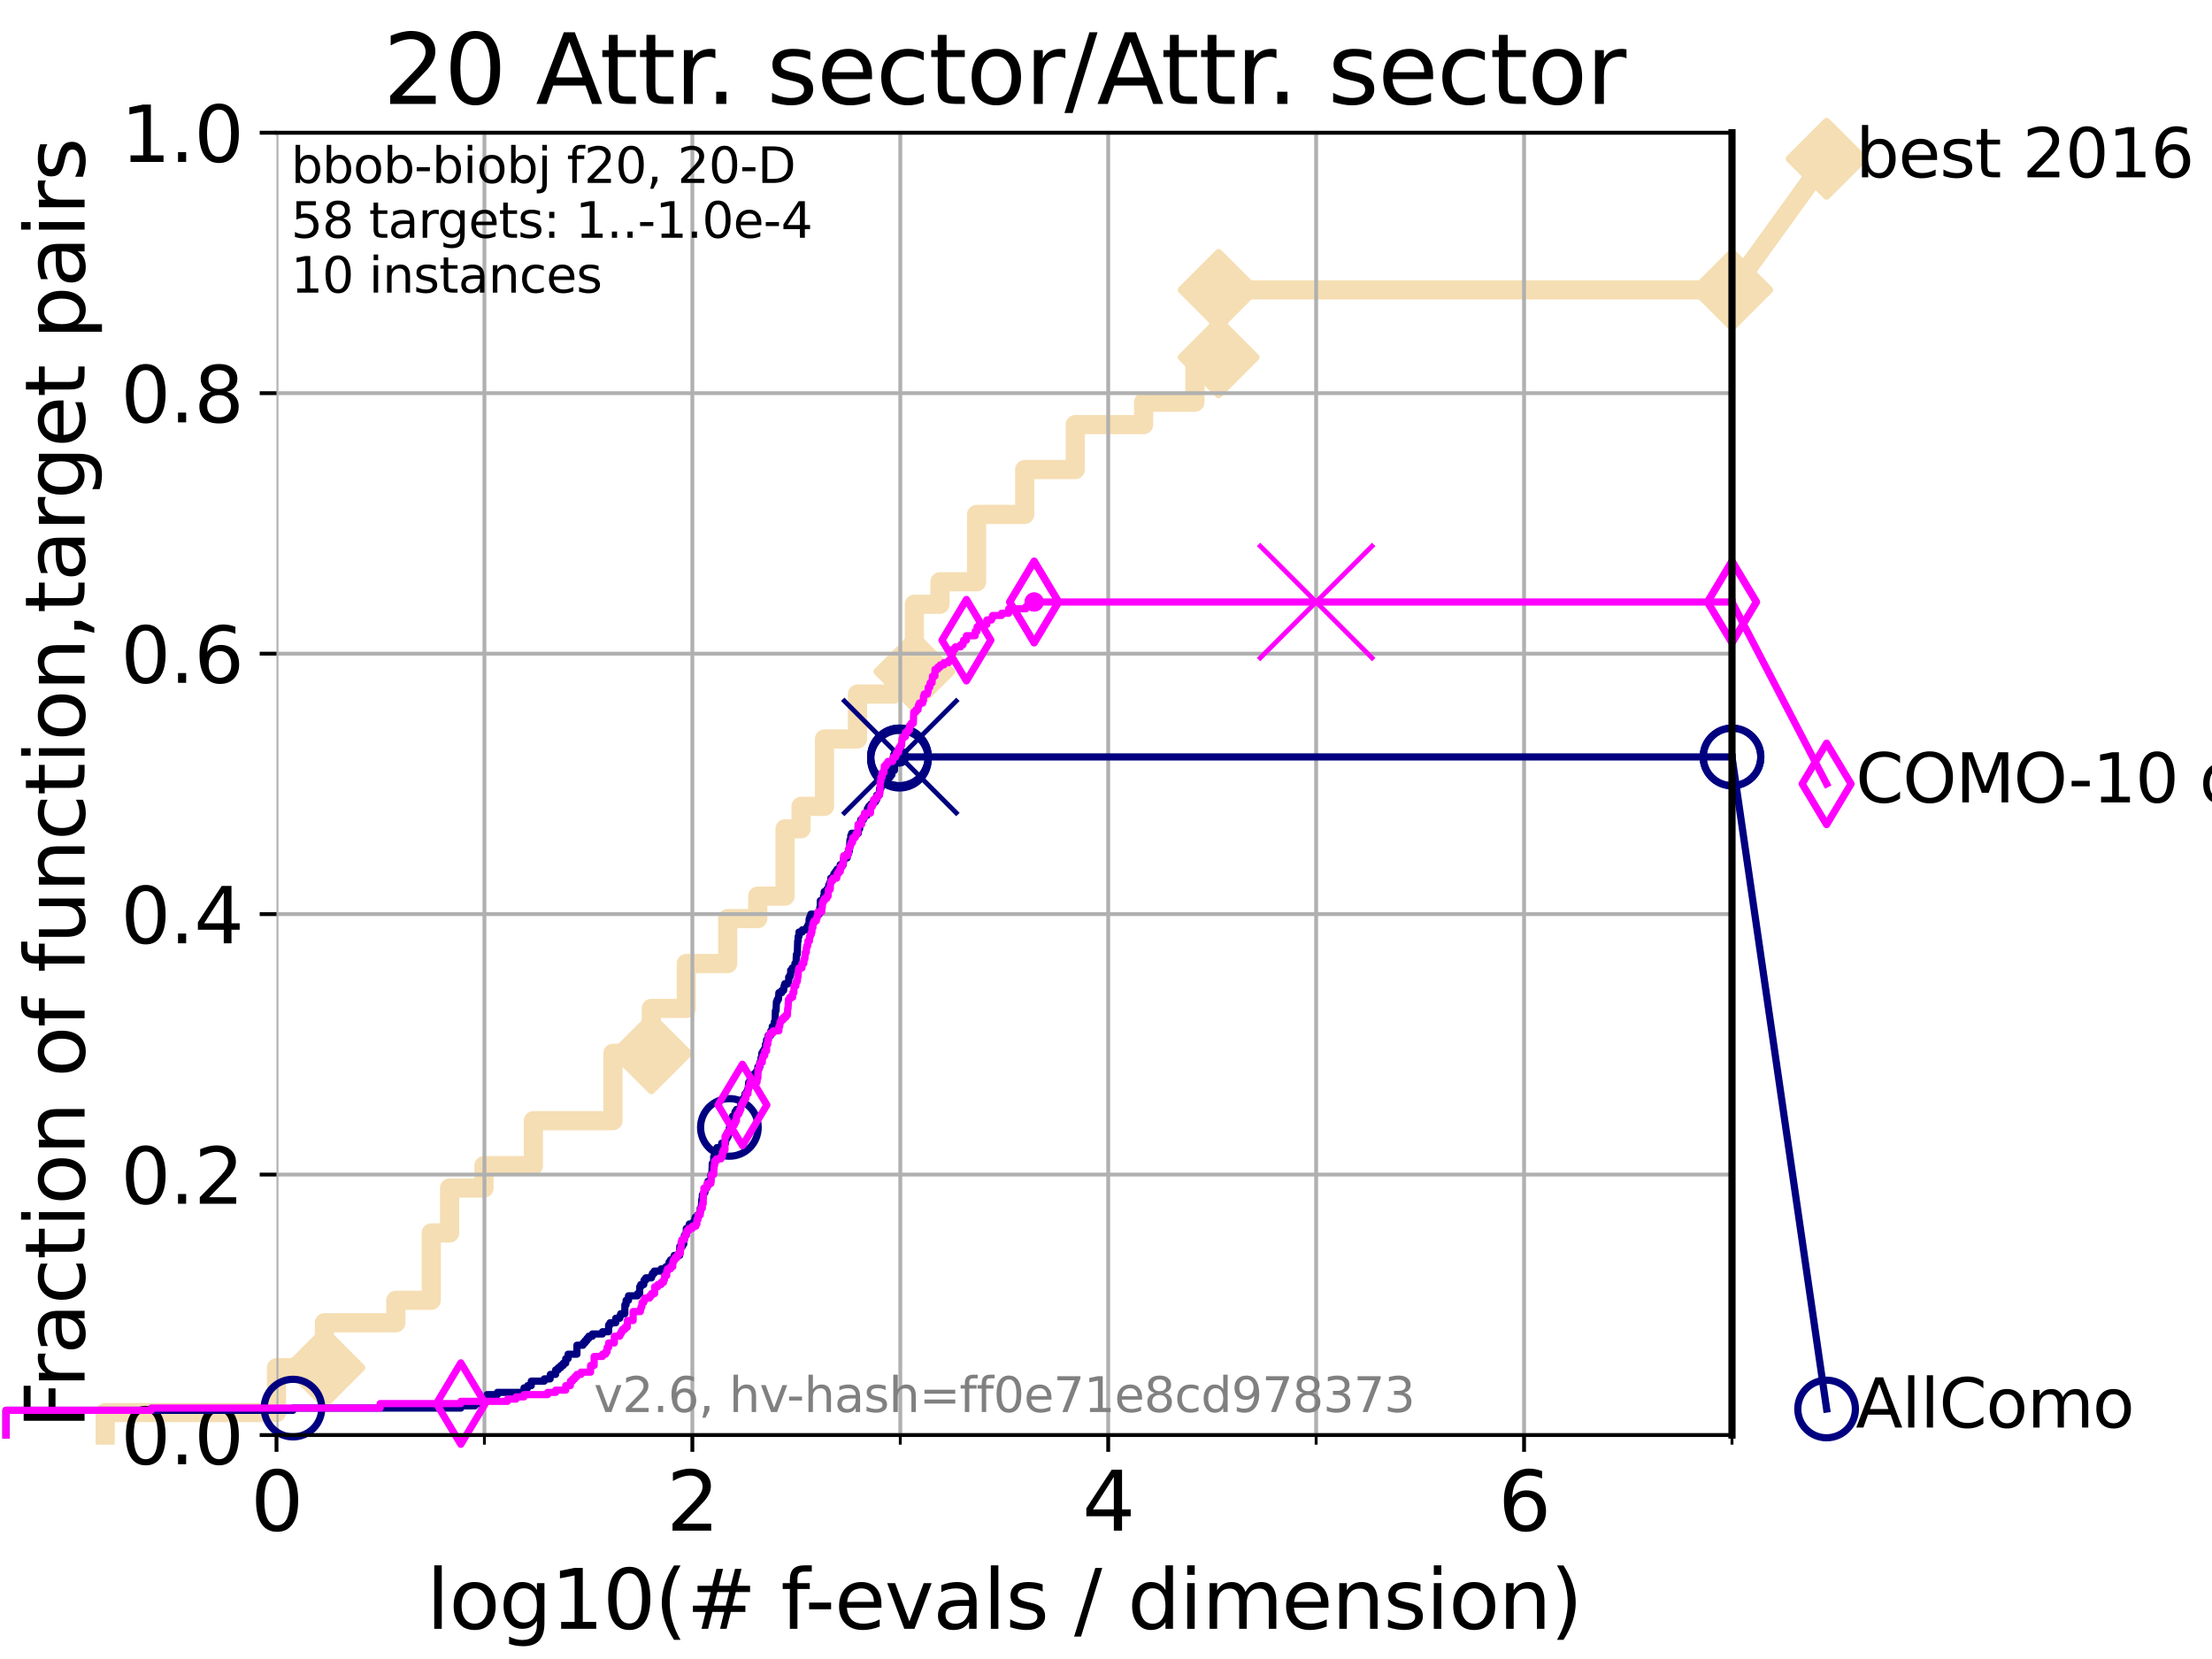 <?xml version="1.0" encoding="utf-8" standalone="no"?>
<!DOCTYPE svg PUBLIC "-//W3C//DTD SVG 1.1//EN"
  "http://www.w3.org/Graphics/SVG/1.1/DTD/svg11.dtd">
<svg xmlns:xlink="http://www.w3.org/1999/xlink" width="460.8pt" height="345.6pt" viewBox="0 0 460.8 345.6" xmlns="http://www.w3.org/2000/svg" version="1.1">
 <defs>
  <style type="text/css">*{stroke-linejoin: round; stroke-linecap: butt}</style>
 </defs>
 <g id="figure_1">
  <g id="patch_1">
   <path d="M 0 345.6 
L 460.8 345.6 
L 460.8 0 
L 0 0 
z
" style="fill: #ffffff"/>
  </g>
  <g id="axes_1">
   <g id="patch_2">
    <path d="M 57.6 298.944 
L 360.806 298.944 
L 360.806 27.648 
L 57.6 27.648 
z
" style="fill: #ffffff"/>
   </g>
   <g id="line2d_1">
    <path d="M 21.912 298.944 
L 21.912 294.266 
L 57.6 294.266 
L 57.6 284.911 
L 67.582 284.911 
L 67.582 275.556 
L 82.464 275.556 
L 82.464 270.879 
L 89.839 270.879 
L 89.839 256.846 
L 93.66 256.846 
L 93.66 247.491 
L 100.821 247.491 
L 100.821 242.814 
L 111.117 242.814 
L 111.117 233.459 
L 127.686 233.459 
L 127.686 219.426 
L 135.688 219.426 
L 135.688 210.071 
L 142.966 210.071 
L 142.966 200.716 
L 151.599 200.716 
L 151.599 191.361 
L 157.858 191.361 
L 157.858 186.684 
L 163.542 186.684 
L 163.542 172.651 
L 166.877 172.651 
L 166.877 167.974 
L 171.759 167.974 
L 171.759 153.941 
L 178.623 153.941 
L 178.623 144.586 
L 186.198 144.586 
L 186.198 139.908 
L 190.48 139.908 
L 190.48 125.876 
L 195.813 125.876 
L 195.813 121.198 
L 203.445 121.198 
L 203.445 107.166 
L 213.469 107.166 
L 213.469 97.811 
L 224.006 97.811 
L 224.006 88.456 
L 238.241 88.456 
L 238.241 83.778 
L 248.929 83.778 
L 248.929 74.423 
L 253.861 74.423 
L 253.861 60.391 
L 360.806 60.391 
" style="fill: none; stroke: #f5deb3; stroke-width: 4; stroke-linecap: square"/>
   </g>
   <g id="line2d_2">
    <defs>
     <path id="m948f5a27bf" d="M -0 7.778 
L 7.778 0 
L 0 -7.778 
L -7.778 -0 
z
" style="stroke: #f5deb3; stroke-width: 1.5; stroke-linejoin: miter"/>
    </defs>
    <g>
     <use xlink:href="#m948f5a27bf" x="67.582" y="284.911" style="fill: #f5deb3; stroke: #f5deb3; stroke-width: 1.5; stroke-linejoin: miter"/>
     <use xlink:href="#m948f5a27bf" x="135.688" y="219.426" style="fill: #f5deb3; stroke: #f5deb3; stroke-width: 1.5; stroke-linejoin: miter"/>
     <use xlink:href="#m948f5a27bf" x="190.48" y="139.908" style="fill: #f5deb3; stroke: #f5deb3; stroke-width: 1.5; stroke-linejoin: miter"/>
     <use xlink:href="#m948f5a27bf" x="253.861" y="74.423" style="fill: #f5deb3; stroke: #f5deb3; stroke-width: 1.5; stroke-linejoin: miter"/>
     <use xlink:href="#m948f5a27bf" x="253.861" y="60.391" style="fill: #f5deb3; stroke: #f5deb3; stroke-width: 1.5; stroke-linejoin: miter"/>
     <use xlink:href="#m948f5a27bf" x="360.806" y="60.391" style="fill: #f5deb3; stroke: #f5deb3; stroke-width: 1.5; stroke-linejoin: miter"/>
    </g>
   </g>
   <g id="line2d_3">
    <path style="fill: none; stroke: #f5deb3; stroke-width: 4; stroke-linecap: square"/>
    <g/>
   </g>
   <g id="line2d_4">
    <path d="M 360.806 60.391 
L 380.515 33.074 
" style="fill: none; stroke: #f5deb3; stroke-width: 4; stroke-linecap: square"/>
    <g>
     <use xlink:href="#m948f5a27bf" x="360.806" y="60.391" style="fill: #f5deb3; stroke: #f5deb3; stroke-width: 1.5; stroke-linejoin: miter"/>
     <use xlink:href="#m948f5a27bf" x="380.515" y="33.074" style="fill: #f5deb3; stroke: #f5deb3; stroke-width: 1.5; stroke-linejoin: miter"/>
    </g>
   </g>
   <g id="matplotlib.axis_1">
    <g id="xtick_1">
     <g id="line2d_5">
      <path d="M 57.6 298.944 
L 57.6 27.648 
" clip-path="url(#pf1f32c7a15)" style="fill: none; stroke: #b0b0b0; stroke-width: 0.8; stroke-linecap: square"/>
     </g>
     <g id="line2d_6">
      <defs>
       <path id="m2a254e9042" d="M 0 0 
L 0 3.5 
" style="stroke: #000000; stroke-width: 0.8"/>
      </defs>
      <g>
       <use xlink:href="#m2a254e9042" x="57.6" y="298.944" style="stroke: #000000; stroke-width: 0.8"/>
      </g>
     </g>
     <g id="text_1">
      <!-- 0 -->
      <g transform="translate(52.192 318.861) scale(0.17 -0.17)">
       <defs>
        <path id="DejaVuSans-30" d="M 2034 4250 
Q 1547 4250 1301 3770 
Q 1056 3291 1056 2328 
Q 1056 1369 1301 889 
Q 1547 409 2034 409 
Q 2525 409 2770 889 
Q 3016 1369 3016 2328 
Q 3016 3291 2770 3770 
Q 2525 4250 2034 4250 
z
M 2034 4750 
Q 2819 4750 3233 4129 
Q 3647 3509 3647 2328 
Q 3647 1150 3233 529 
Q 2819 -91 2034 -91 
Q 1250 -91 836 529 
Q 422 1150 422 2328 
Q 422 3509 836 4129 
Q 1250 4750 2034 4750 
z
" transform="scale(0.016)"/>
       </defs>
       <use xlink:href="#DejaVuSans-30"/>
      </g>
     </g>
    </g>
    <g id="xtick_2">
     <g id="line2d_7">
      <path d="M 144.23 298.944 
L 144.23 27.648 
" clip-path="url(#pf1f32c7a15)" style="fill: none; stroke: #b0b0b0; stroke-width: 0.8; stroke-linecap: square"/>
     </g>
     <g id="line2d_8">
      <g>
       <use xlink:href="#m2a254e9042" x="144.23" y="298.944" style="stroke: #000000; stroke-width: 0.8"/>
      </g>
     </g>
     <g id="text_2">
      <!-- 2 -->
      <g transform="translate(138.822 318.861) scale(0.17 -0.17)">
       <defs>
        <path id="DejaVuSans-32" d="M 1228 531 
L 3431 531 
L 3431 0 
L 469 0 
L 469 531 
Q 828 903 1448 1529 
Q 2069 2156 2228 2338 
Q 2531 2678 2651 2914 
Q 2772 3150 2772 3378 
Q 2772 3750 2511 3984 
Q 2250 4219 1831 4219 
Q 1534 4219 1204 4116 
Q 875 4013 500 3803 
L 500 4441 
Q 881 4594 1212 4672 
Q 1544 4750 1819 4750 
Q 2544 4750 2975 4387 
Q 3406 4025 3406 3419 
Q 3406 3131 3298 2873 
Q 3191 2616 2906 2266 
Q 2828 2175 2409 1742 
Q 1991 1309 1228 531 
z
" transform="scale(0.016)"/>
       </defs>
       <use xlink:href="#DejaVuSans-32"/>
      </g>
     </g>
    </g>
    <g id="xtick_3">
     <g id="line2d_9">
      <path d="M 230.861 298.944 
L 230.861 27.648 
" clip-path="url(#pf1f32c7a15)" style="fill: none; stroke: #b0b0b0; stroke-width: 0.8; stroke-linecap: square"/>
     </g>
     <g id="line2d_10">
      <g>
       <use xlink:href="#m2a254e9042" x="230.861" y="298.944" style="stroke: #000000; stroke-width: 0.8"/>
      </g>
     </g>
     <g id="text_3">
      <!-- 4 -->
      <g transform="translate(225.453 318.861) scale(0.17 -0.17)">
       <defs>
        <path id="DejaVuSans-34" d="M 2419 4116 
L 825 1625 
L 2419 1625 
L 2419 4116 
z
M 2253 4666 
L 3047 4666 
L 3047 1625 
L 3713 1625 
L 3713 1100 
L 3047 1100 
L 3047 0 
L 2419 0 
L 2419 1100 
L 313 1100 
L 313 1709 
L 2253 4666 
z
" transform="scale(0.016)"/>
       </defs>
       <use xlink:href="#DejaVuSans-34"/>
      </g>
     </g>
    </g>
    <g id="xtick_4">
     <g id="line2d_11">
      <path d="M 317.491 298.944 
L 317.491 27.648 
" clip-path="url(#pf1f32c7a15)" style="fill: none; stroke: #b0b0b0; stroke-width: 0.8; stroke-linecap: square"/>
     </g>
     <g id="line2d_12">
      <g>
       <use xlink:href="#m2a254e9042" x="317.491" y="298.944" style="stroke: #000000; stroke-width: 0.8"/>
      </g>
     </g>
     <g id="text_4">
      <!-- 6 -->
      <g transform="translate(312.083 318.861) scale(0.17 -0.17)">
       <defs>
        <path id="DejaVuSans-36" d="M 2113 2584 
Q 1688 2584 1439 2293 
Q 1191 2003 1191 1497 
Q 1191 994 1439 701 
Q 1688 409 2113 409 
Q 2538 409 2786 701 
Q 3034 994 3034 1497 
Q 3034 2003 2786 2293 
Q 2538 2584 2113 2584 
z
M 3366 4563 
L 3366 3988 
Q 3128 4100 2886 4159 
Q 2644 4219 2406 4219 
Q 1781 4219 1451 3797 
Q 1122 3375 1075 2522 
Q 1259 2794 1537 2939 
Q 1816 3084 2150 3084 
Q 2853 3084 3261 2657 
Q 3669 2231 3669 1497 
Q 3669 778 3244 343 
Q 2819 -91 2113 -91 
Q 1303 -91 875 529 
Q 447 1150 447 2328 
Q 447 3434 972 4092 
Q 1497 4750 2381 4750 
Q 2619 4750 2861 4703 
Q 3103 4656 3366 4563 
z
" transform="scale(0.016)"/>
       </defs>
       <use xlink:href="#DejaVuSans-36"/>
      </g>
     </g>
    </g>
    <g id="xtick_5">
     <g id="line2d_13">
      <path d="M 100.915 298.944 
L 100.915 27.648 
" clip-path="url(#pf1f32c7a15)" style="fill: none; stroke: #b0b0b0; stroke-width: 0.8; stroke-linecap: square"/>
     </g>
     <g id="line2d_14">
      <defs>
       <path id="me32412d8d8" d="M 0 0 
L 0 2 
" style="stroke: #000000; stroke-width: 0.6"/>
      </defs>
      <g>
       <use xlink:href="#me32412d8d8" x="100.915" y="298.944" style="stroke: #000000; stroke-width: 0.6"/>
      </g>
     </g>
    </g>
    <g id="xtick_6">
     <g id="line2d_15">
      <path d="M 187.546 298.944 
L 187.546 27.648 
" clip-path="url(#pf1f32c7a15)" style="fill: none; stroke: #b0b0b0; stroke-width: 0.8; stroke-linecap: square"/>
     </g>
     <g id="line2d_16">
      <g>
       <use xlink:href="#me32412d8d8" x="187.546" y="298.944" style="stroke: #000000; stroke-width: 0.6"/>
      </g>
     </g>
    </g>
    <g id="xtick_7">
     <g id="line2d_17">
      <path d="M 274.176 298.944 
L 274.176 27.648 
" clip-path="url(#pf1f32c7a15)" style="fill: none; stroke: #b0b0b0; stroke-width: 0.8; stroke-linecap: square"/>
     </g>
     <g id="line2d_18">
      <g>
       <use xlink:href="#me32412d8d8" x="274.176" y="298.944" style="stroke: #000000; stroke-width: 0.6"/>
      </g>
     </g>
    </g>
    <g id="xtick_8">
     <g id="line2d_19">
      <path d="M 360.806 298.944 
L 360.806 27.648 
" clip-path="url(#pf1f32c7a15)" style="fill: none; stroke: #b0b0b0; stroke-width: 0.8; stroke-linecap: square"/>
     </g>
     <g id="line2d_20">
      <g>
       <use xlink:href="#me32412d8d8" x="360.806" y="298.944" style="stroke: #000000; stroke-width: 0.6"/>
      </g>
     </g>
    </g>
    <g id="text_5">
     <!-- log10(# f-evals / dimension) -->
     <g transform="translate(88.823 339.314) scale(0.17 -0.17)">
      <defs>
       <path id="DejaVuSans-6c" d="M 603 4863 
L 1178 4863 
L 1178 0 
L 603 0 
L 603 4863 
z
" transform="scale(0.016)"/>
       <path id="DejaVuSans-6f" d="M 1959 3097 
Q 1497 3097 1228 2736 
Q 959 2375 959 1747 
Q 959 1119 1226 758 
Q 1494 397 1959 397 
Q 2419 397 2687 759 
Q 2956 1122 2956 1747 
Q 2956 2369 2687 2733 
Q 2419 3097 1959 3097 
z
M 1959 3584 
Q 2709 3584 3137 3096 
Q 3566 2609 3566 1747 
Q 3566 888 3137 398 
Q 2709 -91 1959 -91 
Q 1206 -91 779 398 
Q 353 888 353 1747 
Q 353 2609 779 3096 
Q 1206 3584 1959 3584 
z
" transform="scale(0.016)"/>
       <path id="DejaVuSans-67" d="M 2906 1791 
Q 2906 2416 2648 2759 
Q 2391 3103 1925 3103 
Q 1463 3103 1205 2759 
Q 947 2416 947 1791 
Q 947 1169 1205 825 
Q 1463 481 1925 481 
Q 2391 481 2648 825 
Q 2906 1169 2906 1791 
z
M 3481 434 
Q 3481 -459 3084 -895 
Q 2688 -1331 1869 -1331 
Q 1566 -1331 1297 -1286 
Q 1028 -1241 775 -1147 
L 775 -588 
Q 1028 -725 1275 -790 
Q 1522 -856 1778 -856 
Q 2344 -856 2625 -561 
Q 2906 -266 2906 331 
L 2906 616 
Q 2728 306 2450 153 
Q 2172 0 1784 0 
Q 1141 0 747 490 
Q 353 981 353 1791 
Q 353 2603 747 3093 
Q 1141 3584 1784 3584 
Q 2172 3584 2450 3431 
Q 2728 3278 2906 2969 
L 2906 3500 
L 3481 3500 
L 3481 434 
z
" transform="scale(0.016)"/>
       <path id="DejaVuSans-31" d="M 794 531 
L 1825 531 
L 1825 4091 
L 703 3866 
L 703 4441 
L 1819 4666 
L 2450 4666 
L 2450 531 
L 3481 531 
L 3481 0 
L 794 0 
L 794 531 
z
" transform="scale(0.016)"/>
       <path id="DejaVuSans-28" d="M 1984 4856 
Q 1566 4138 1362 3434 
Q 1159 2731 1159 2009 
Q 1159 1288 1364 580 
Q 1569 -128 1984 -844 
L 1484 -844 
Q 1016 -109 783 600 
Q 550 1309 550 2009 
Q 550 2706 781 3412 
Q 1013 4119 1484 4856 
L 1984 4856 
z
" transform="scale(0.016)"/>
       <path id="DejaVuSans-23" d="M 3272 2816 
L 2363 2816 
L 2100 1772 
L 3016 1772 
L 3272 2816 
z
M 2803 4594 
L 2478 3297 
L 3391 3297 
L 3719 4594 
L 4219 4594 
L 3897 3297 
L 4872 3297 
L 4872 2816 
L 3775 2816 
L 3519 1772 
L 4513 1772 
L 4513 1294 
L 3397 1294 
L 3072 0 
L 2572 0 
L 2894 1294 
L 1978 1294 
L 1656 0 
L 1153 0 
L 1478 1294 
L 494 1294 
L 494 1772 
L 1594 1772 
L 1856 2816 
L 850 2816 
L 850 3297 
L 1978 3297 
L 2297 4594 
L 2803 4594 
z
" transform="scale(0.016)"/>
       <path id="DejaVuSans-20" transform="scale(0.016)"/>
       <path id="DejaVuSans-66" d="M 2375 4863 
L 2375 4384 
L 1825 4384 
Q 1516 4384 1395 4259 
Q 1275 4134 1275 3809 
L 1275 3500 
L 2222 3500 
L 2222 3053 
L 1275 3053 
L 1275 0 
L 697 0 
L 697 3053 
L 147 3053 
L 147 3500 
L 697 3500 
L 697 3744 
Q 697 4328 969 4595 
Q 1241 4863 1831 4863 
L 2375 4863 
z
" transform="scale(0.016)"/>
       <path id="DejaVuSans-2d" d="M 313 2009 
L 1997 2009 
L 1997 1497 
L 313 1497 
L 313 2009 
z
" transform="scale(0.016)"/>
       <path id="DejaVuSans-65" d="M 3597 1894 
L 3597 1613 
L 953 1613 
Q 991 1019 1311 708 
Q 1631 397 2203 397 
Q 2534 397 2845 478 
Q 3156 559 3463 722 
L 3463 178 
Q 3153 47 2828 -22 
Q 2503 -91 2169 -91 
Q 1331 -91 842 396 
Q 353 884 353 1716 
Q 353 2575 817 3079 
Q 1281 3584 2069 3584 
Q 2775 3584 3186 3129 
Q 3597 2675 3597 1894 
z
M 3022 2063 
Q 3016 2534 2758 2815 
Q 2500 3097 2075 3097 
Q 1594 3097 1305 2825 
Q 1016 2553 972 2059 
L 3022 2063 
z
" transform="scale(0.016)"/>
       <path id="DejaVuSans-76" d="M 191 3500 
L 800 3500 
L 1894 563 
L 2988 3500 
L 3597 3500 
L 2284 0 
L 1503 0 
L 191 3500 
z
" transform="scale(0.016)"/>
       <path id="DejaVuSans-61" d="M 2194 1759 
Q 1497 1759 1228 1600 
Q 959 1441 959 1056 
Q 959 750 1161 570 
Q 1363 391 1709 391 
Q 2188 391 2477 730 
Q 2766 1069 2766 1631 
L 2766 1759 
L 2194 1759 
z
M 3341 1997 
L 3341 0 
L 2766 0 
L 2766 531 
Q 2569 213 2275 61 
Q 1981 -91 1556 -91 
Q 1019 -91 701 211 
Q 384 513 384 1019 
Q 384 1609 779 1909 
Q 1175 2209 1959 2209 
L 2766 2209 
L 2766 2266 
Q 2766 2663 2505 2880 
Q 2244 3097 1772 3097 
Q 1472 3097 1187 3025 
Q 903 2953 641 2809 
L 641 3341 
Q 956 3463 1253 3523 
Q 1550 3584 1831 3584 
Q 2591 3584 2966 3190 
Q 3341 2797 3341 1997 
z
" transform="scale(0.016)"/>
       <path id="DejaVuSans-73" d="M 2834 3397 
L 2834 2853 
Q 2591 2978 2328 3040 
Q 2066 3103 1784 3103 
Q 1356 3103 1142 2972 
Q 928 2841 928 2578 
Q 928 2378 1081 2264 
Q 1234 2150 1697 2047 
L 1894 2003 
Q 2506 1872 2764 1633 
Q 3022 1394 3022 966 
Q 3022 478 2636 193 
Q 2250 -91 1575 -91 
Q 1294 -91 989 -36 
Q 684 19 347 128 
L 347 722 
Q 666 556 975 473 
Q 1284 391 1588 391 
Q 1994 391 2212 530 
Q 2431 669 2431 922 
Q 2431 1156 2273 1281 
Q 2116 1406 1581 1522 
L 1381 1569 
Q 847 1681 609 1914 
Q 372 2147 372 2553 
Q 372 3047 722 3315 
Q 1072 3584 1716 3584 
Q 2034 3584 2315 3537 
Q 2597 3491 2834 3397 
z
" transform="scale(0.016)"/>
       <path id="DejaVuSans-2f" d="M 1625 4666 
L 2156 4666 
L 531 -594 
L 0 -594 
L 1625 4666 
z
" transform="scale(0.016)"/>
       <path id="DejaVuSans-64" d="M 2906 2969 
L 2906 4863 
L 3481 4863 
L 3481 0 
L 2906 0 
L 2906 525 
Q 2725 213 2448 61 
Q 2172 -91 1784 -91 
Q 1150 -91 751 415 
Q 353 922 353 1747 
Q 353 2572 751 3078 
Q 1150 3584 1784 3584 
Q 2172 3584 2448 3432 
Q 2725 3281 2906 2969 
z
M 947 1747 
Q 947 1113 1208 752 
Q 1469 391 1925 391 
Q 2381 391 2643 752 
Q 2906 1113 2906 1747 
Q 2906 2381 2643 2742 
Q 2381 3103 1925 3103 
Q 1469 3103 1208 2742 
Q 947 2381 947 1747 
z
" transform="scale(0.016)"/>
       <path id="DejaVuSans-69" d="M 603 3500 
L 1178 3500 
L 1178 0 
L 603 0 
L 603 3500 
z
M 603 4863 
L 1178 4863 
L 1178 4134 
L 603 4134 
L 603 4863 
z
" transform="scale(0.016)"/>
       <path id="DejaVuSans-6d" d="M 3328 2828 
Q 3544 3216 3844 3400 
Q 4144 3584 4550 3584 
Q 5097 3584 5394 3201 
Q 5691 2819 5691 2113 
L 5691 0 
L 5113 0 
L 5113 2094 
Q 5113 2597 4934 2840 
Q 4756 3084 4391 3084 
Q 3944 3084 3684 2787 
Q 3425 2491 3425 1978 
L 3425 0 
L 2847 0 
L 2847 2094 
Q 2847 2600 2669 2842 
Q 2491 3084 2119 3084 
Q 1678 3084 1418 2786 
Q 1159 2488 1159 1978 
L 1159 0 
L 581 0 
L 581 3500 
L 1159 3500 
L 1159 2956 
Q 1356 3278 1631 3431 
Q 1906 3584 2284 3584 
Q 2666 3584 2933 3390 
Q 3200 3197 3328 2828 
z
" transform="scale(0.016)"/>
       <path id="DejaVuSans-6e" d="M 3513 2113 
L 3513 0 
L 2938 0 
L 2938 2094 
Q 2938 2591 2744 2837 
Q 2550 3084 2163 3084 
Q 1697 3084 1428 2787 
Q 1159 2491 1159 1978 
L 1159 0 
L 581 0 
L 581 3500 
L 1159 3500 
L 1159 2956 
Q 1366 3272 1645 3428 
Q 1925 3584 2291 3584 
Q 2894 3584 3203 3211 
Q 3513 2838 3513 2113 
z
" transform="scale(0.016)"/>
       <path id="DejaVuSans-29" d="M 513 4856 
L 1013 4856 
Q 1481 4119 1714 3412 
Q 1947 2706 1947 2009 
Q 1947 1309 1714 600 
Q 1481 -109 1013 -844 
L 513 -844 
Q 928 -128 1133 580 
Q 1338 1288 1338 2009 
Q 1338 2731 1133 3434 
Q 928 4138 513 4856 
z
" transform="scale(0.016)"/>
      </defs>
      <use xlink:href="#DejaVuSans-6c"/>
      <use xlink:href="#DejaVuSans-6f" x="27.783"/>
      <use xlink:href="#DejaVuSans-67" x="88.965"/>
      <use xlink:href="#DejaVuSans-31" x="152.441"/>
      <use xlink:href="#DejaVuSans-30" x="216.064"/>
      <use xlink:href="#DejaVuSans-28" x="279.688"/>
      <use xlink:href="#DejaVuSans-23" x="318.701"/>
      <use xlink:href="#DejaVuSans-20" x="402.49"/>
      <use xlink:href="#DejaVuSans-66" x="434.277"/>
      <use xlink:href="#DejaVuSans-2d" x="463.982"/>
      <use xlink:href="#DejaVuSans-65" x="500.066"/>
      <use xlink:href="#DejaVuSans-76" x="561.59"/>
      <use xlink:href="#DejaVuSans-61" x="620.77"/>
      <use xlink:href="#DejaVuSans-6c" x="682.049"/>
      <use xlink:href="#DejaVuSans-73" x="709.832"/>
      <use xlink:href="#DejaVuSans-20" x="761.932"/>
      <use xlink:href="#DejaVuSans-2f" x="793.719"/>
      <use xlink:href="#DejaVuSans-20" x="827.41"/>
      <use xlink:href="#DejaVuSans-64" x="859.197"/>
      <use xlink:href="#DejaVuSans-69" x="922.674"/>
      <use xlink:href="#DejaVuSans-6d" x="950.457"/>
      <use xlink:href="#DejaVuSans-65" x="1047.869"/>
      <use xlink:href="#DejaVuSans-6e" x="1109.393"/>
      <use xlink:href="#DejaVuSans-73" x="1172.771"/>
      <use xlink:href="#DejaVuSans-69" x="1224.871"/>
      <use xlink:href="#DejaVuSans-6f" x="1252.654"/>
      <use xlink:href="#DejaVuSans-6e" x="1313.836"/>
      <use xlink:href="#DejaVuSans-29" x="1377.215"/>
     </g>
    </g>
   </g>
   <g id="matplotlib.axis_2">
    <g id="ytick_1">
     <g id="line2d_21">
      <path d="M 57.6 298.944 
L 360.806 298.944 
" clip-path="url(#pf1f32c7a15)" style="fill: none; stroke: #b0b0b0; stroke-width: 0.8; stroke-linecap: square"/>
     </g>
     <g id="line2d_22">
      <defs>
       <path id="m58386b4818" d="M 0 0 
L -3.5 0 
" style="stroke: #000000; stroke-width: 0.8"/>
      </defs>
      <g>
       <use xlink:href="#m58386b4818" x="57.6" y="298.944" style="stroke: #000000; stroke-width: 0.8"/>
      </g>
     </g>
     <g id="text_6">
      <!-- 0.0 -->
      <g transform="translate(25.155 305.023) scale(0.16 -0.16)">
       <defs>
        <path id="DejaVuSans-2e" d="M 684 794 
L 1344 794 
L 1344 0 
L 684 0 
L 684 794 
z
" transform="scale(0.016)"/>
       </defs>
       <use xlink:href="#DejaVuSans-30"/>
       <use xlink:href="#DejaVuSans-2e" x="63.623"/>
       <use xlink:href="#DejaVuSans-30" x="95.41"/>
      </g>
     </g>
    </g>
    <g id="ytick_2">
     <g id="line2d_23">
      <path d="M 57.6 244.685 
L 360.806 244.685 
" clip-path="url(#pf1f32c7a15)" style="fill: none; stroke: #b0b0b0; stroke-width: 0.8; stroke-linecap: square"/>
     </g>
     <g id="line2d_24">
      <g>
       <use xlink:href="#m58386b4818" x="57.6" y="244.685" style="stroke: #000000; stroke-width: 0.8"/>
      </g>
     </g>
     <g id="text_7">
      <!-- 0.2 -->
      <g transform="translate(25.155 250.764) scale(0.16 -0.16)">
       <use xlink:href="#DejaVuSans-30"/>
       <use xlink:href="#DejaVuSans-2e" x="63.623"/>
       <use xlink:href="#DejaVuSans-32" x="95.41"/>
      </g>
     </g>
    </g>
    <g id="ytick_3">
     <g id="line2d_25">
      <path d="M 57.6 190.426 
L 360.806 190.426 
" clip-path="url(#pf1f32c7a15)" style="fill: none; stroke: #b0b0b0; stroke-width: 0.8; stroke-linecap: square"/>
     </g>
     <g id="line2d_26">
      <g>
       <use xlink:href="#m58386b4818" x="57.6" y="190.426" style="stroke: #000000; stroke-width: 0.8"/>
      </g>
     </g>
     <g id="text_8">
      <!-- 0.4 -->
      <g transform="translate(25.155 196.504) scale(0.16 -0.16)">
       <use xlink:href="#DejaVuSans-30"/>
       <use xlink:href="#DejaVuSans-2e" x="63.623"/>
       <use xlink:href="#DejaVuSans-34" x="95.41"/>
      </g>
     </g>
    </g>
    <g id="ytick_4">
     <g id="line2d_27">
      <path d="M 57.6 136.166 
L 360.806 136.166 
" clip-path="url(#pf1f32c7a15)" style="fill: none; stroke: #b0b0b0; stroke-width: 0.8; stroke-linecap: square"/>
     </g>
     <g id="line2d_28">
      <g>
       <use xlink:href="#m58386b4818" x="57.6" y="136.166" style="stroke: #000000; stroke-width: 0.8"/>
      </g>
     </g>
     <g id="text_9">
      <!-- 0.6 -->
      <g transform="translate(25.155 142.245) scale(0.16 -0.16)">
       <use xlink:href="#DejaVuSans-30"/>
       <use xlink:href="#DejaVuSans-2e" x="63.623"/>
       <use xlink:href="#DejaVuSans-36" x="95.41"/>
      </g>
     </g>
    </g>
    <g id="ytick_5">
     <g id="line2d_29">
      <path d="M 57.6 81.907 
L 360.806 81.907 
" clip-path="url(#pf1f32c7a15)" style="fill: none; stroke: #b0b0b0; stroke-width: 0.8; stroke-linecap: square"/>
     </g>
     <g id="line2d_30">
      <g>
       <use xlink:href="#m58386b4818" x="57.6" y="81.907" style="stroke: #000000; stroke-width: 0.8"/>
      </g>
     </g>
     <g id="text_10">
      <!-- 0.8 -->
      <g transform="translate(25.155 87.986) scale(0.16 -0.16)">
       <defs>
        <path id="DejaVuSans-38" d="M 2034 2216 
Q 1584 2216 1326 1975 
Q 1069 1734 1069 1313 
Q 1069 891 1326 650 
Q 1584 409 2034 409 
Q 2484 409 2743 651 
Q 3003 894 3003 1313 
Q 3003 1734 2745 1975 
Q 2488 2216 2034 2216 
z
M 1403 2484 
Q 997 2584 770 2862 
Q 544 3141 544 3541 
Q 544 4100 942 4425 
Q 1341 4750 2034 4750 
Q 2731 4750 3128 4425 
Q 3525 4100 3525 3541 
Q 3525 3141 3298 2862 
Q 3072 2584 2669 2484 
Q 3125 2378 3379 2068 
Q 3634 1759 3634 1313 
Q 3634 634 3220 271 
Q 2806 -91 2034 -91 
Q 1263 -91 848 271 
Q 434 634 434 1313 
Q 434 1759 690 2068 
Q 947 2378 1403 2484 
z
M 1172 3481 
Q 1172 3119 1398 2916 
Q 1625 2713 2034 2713 
Q 2441 2713 2670 2916 
Q 2900 3119 2900 3481 
Q 2900 3844 2670 4047 
Q 2441 4250 2034 4250 
Q 1625 4250 1398 4047 
Q 1172 3844 1172 3481 
z
" transform="scale(0.016)"/>
       </defs>
       <use xlink:href="#DejaVuSans-30"/>
       <use xlink:href="#DejaVuSans-2e" x="63.623"/>
       <use xlink:href="#DejaVuSans-38" x="95.41"/>
      </g>
     </g>
    </g>
    <g id="ytick_6">
     <g id="line2d_31">
      <path d="M 57.6 27.648 
L 360.806 27.648 
" clip-path="url(#pf1f32c7a15)" style="fill: none; stroke: #b0b0b0; stroke-width: 0.8; stroke-linecap: square"/>
     </g>
     <g id="line2d_32">
      <g>
       <use xlink:href="#m58386b4818" x="57.6" y="27.648" style="stroke: #000000; stroke-width: 0.8"/>
      </g>
     </g>
     <g id="text_11">
      <!-- 1.0 -->
      <g transform="translate(25.155 33.727) scale(0.16 -0.16)">
       <use xlink:href="#DejaVuSans-31"/>
       <use xlink:href="#DejaVuSans-2e" x="63.623"/>
       <use xlink:href="#DejaVuSans-30" x="95.41"/>
      </g>
     </g>
    </g>
    <g id="text_12">
     <!-- Fraction of function,target pairs -->
     <g transform="translate(17.62 297.681) rotate(-90) scale(0.17 -0.17)">
      <defs>
       <path id="DejaVuSans-46" d="M 628 4666 
L 3309 4666 
L 3309 4134 
L 1259 4134 
L 1259 2759 
L 3109 2759 
L 3109 2228 
L 1259 2228 
L 1259 0 
L 628 0 
L 628 4666 
z
" transform="scale(0.016)"/>
       <path id="DejaVuSans-72" d="M 2631 2963 
Q 2534 3019 2420 3045 
Q 2306 3072 2169 3072 
Q 1681 3072 1420 2755 
Q 1159 2438 1159 1844 
L 1159 0 
L 581 0 
L 581 3500 
L 1159 3500 
L 1159 2956 
Q 1341 3275 1631 3429 
Q 1922 3584 2338 3584 
Q 2397 3584 2469 3576 
Q 2541 3569 2628 3553 
L 2631 2963 
z
" transform="scale(0.016)"/>
       <path id="DejaVuSans-63" d="M 3122 3366 
L 3122 2828 
Q 2878 2963 2633 3030 
Q 2388 3097 2138 3097 
Q 1578 3097 1268 2742 
Q 959 2388 959 1747 
Q 959 1106 1268 751 
Q 1578 397 2138 397 
Q 2388 397 2633 464 
Q 2878 531 3122 666 
L 3122 134 
Q 2881 22 2623 -34 
Q 2366 -91 2075 -91 
Q 1284 -91 818 406 
Q 353 903 353 1747 
Q 353 2603 823 3093 
Q 1294 3584 2113 3584 
Q 2378 3584 2631 3529 
Q 2884 3475 3122 3366 
z
" transform="scale(0.016)"/>
       <path id="DejaVuSans-74" d="M 1172 4494 
L 1172 3500 
L 2356 3500 
L 2356 3053 
L 1172 3053 
L 1172 1153 
Q 1172 725 1289 603 
Q 1406 481 1766 481 
L 2356 481 
L 2356 0 
L 1766 0 
Q 1100 0 847 248 
Q 594 497 594 1153 
L 594 3053 
L 172 3053 
L 172 3500 
L 594 3500 
L 594 4494 
L 1172 4494 
z
" transform="scale(0.016)"/>
       <path id="DejaVuSans-75" d="M 544 1381 
L 544 3500 
L 1119 3500 
L 1119 1403 
Q 1119 906 1312 657 
Q 1506 409 1894 409 
Q 2359 409 2629 706 
Q 2900 1003 2900 1516 
L 2900 3500 
L 3475 3500 
L 3475 0 
L 2900 0 
L 2900 538 
Q 2691 219 2414 64 
Q 2138 -91 1772 -91 
Q 1169 -91 856 284 
Q 544 659 544 1381 
z
M 1991 3584 
L 1991 3584 
z
" transform="scale(0.016)"/>
       <path id="DejaVuSans-2c" d="M 750 794 
L 1409 794 
L 1409 256 
L 897 -744 
L 494 -744 
L 750 256 
L 750 794 
z
" transform="scale(0.016)"/>
       <path id="DejaVuSans-70" d="M 1159 525 
L 1159 -1331 
L 581 -1331 
L 581 3500 
L 1159 3500 
L 1159 2969 
Q 1341 3281 1617 3432 
Q 1894 3584 2278 3584 
Q 2916 3584 3314 3078 
Q 3713 2572 3713 1747 
Q 3713 922 3314 415 
Q 2916 -91 2278 -91 
Q 1894 -91 1617 61 
Q 1341 213 1159 525 
z
M 3116 1747 
Q 3116 2381 2855 2742 
Q 2594 3103 2138 3103 
Q 1681 3103 1420 2742 
Q 1159 2381 1159 1747 
Q 1159 1113 1420 752 
Q 1681 391 2138 391 
Q 2594 391 2855 752 
Q 3116 1113 3116 1747 
z
" transform="scale(0.016)"/>
      </defs>
      <use xlink:href="#DejaVuSans-46"/>
      <use xlink:href="#DejaVuSans-72" x="50.27"/>
      <use xlink:href="#DejaVuSans-61" x="91.383"/>
      <use xlink:href="#DejaVuSans-63" x="152.662"/>
      <use xlink:href="#DejaVuSans-74" x="207.643"/>
      <use xlink:href="#DejaVuSans-69" x="246.852"/>
      <use xlink:href="#DejaVuSans-6f" x="274.635"/>
      <use xlink:href="#DejaVuSans-6e" x="335.816"/>
      <use xlink:href="#DejaVuSans-20" x="399.195"/>
      <use xlink:href="#DejaVuSans-6f" x="430.982"/>
      <use xlink:href="#DejaVuSans-66" x="492.164"/>
      <use xlink:href="#DejaVuSans-20" x="527.369"/>
      <use xlink:href="#DejaVuSans-66" x="559.156"/>
      <use xlink:href="#DejaVuSans-75" x="594.361"/>
      <use xlink:href="#DejaVuSans-6e" x="657.74"/>
      <use xlink:href="#DejaVuSans-63" x="721.119"/>
      <use xlink:href="#DejaVuSans-74" x="776.1"/>
      <use xlink:href="#DejaVuSans-69" x="815.309"/>
      <use xlink:href="#DejaVuSans-6f" x="843.092"/>
      <use xlink:href="#DejaVuSans-6e" x="904.273"/>
      <use xlink:href="#DejaVuSans-2c" x="967.652"/>
      <use xlink:href="#DejaVuSans-74" x="999.439"/>
      <use xlink:href="#DejaVuSans-61" x="1038.648"/>
      <use xlink:href="#DejaVuSans-72" x="1099.928"/>
      <use xlink:href="#DejaVuSans-67" x="1139.291"/>
      <use xlink:href="#DejaVuSans-65" x="1202.768"/>
      <use xlink:href="#DejaVuSans-74" x="1264.291"/>
      <use xlink:href="#DejaVuSans-20" x="1303.5"/>
      <use xlink:href="#DejaVuSans-70" x="1335.287"/>
      <use xlink:href="#DejaVuSans-61" x="1398.764"/>
      <use xlink:href="#DejaVuSans-69" x="1460.043"/>
      <use xlink:href="#DejaVuSans-72" x="1487.826"/>
      <use xlink:href="#DejaVuSans-73" x="1528.939"/>
     </g>
    </g>
   </g>
   <g id="line2d_33">
    <defs>
     <path id="md7e95aa10d" d="M 0 1.5 
C 0.398 1.5 0.779 1.342 1.061 1.061 
C 1.342 0.779 1.5 0.398 1.5 0 
C 1.5 -0.398 1.342 -0.779 1.061 -1.061 
C 0.779 -1.342 0.398 -1.5 0 -1.5 
C -0.398 -1.5 -0.779 -1.342 -1.061 -1.061 
C -1.342 -0.779 -1.5 -0.398 -1.5 0 
C -1.5 0.398 -1.342 0.779 -1.061 1.061 
C -0.779 1.342 -0.398 1.5 0 1.5 
z
" style="stroke: #f5deb3"/>
    </defs>
    <g>
     <use xlink:href="#md7e95aa10d" x="253.861" y="60.391" style="fill: #f5deb3; stroke: #f5deb3"/>
     <use xlink:href="#md7e95aa10d" x="253.861" y="60.391" style="fill: #f5deb3; stroke: #f5deb3"/>
    </g>
   </g>
   <g id="line2d_34">
    <defs>
     <path id="m6b6fbe7dd5" d="M 0 1.5 
C 0.398 1.5 0.779 1.342 1.061 1.061 
C 1.342 0.779 1.5 0.398 1.5 0 
C 1.5 -0.398 1.342 -0.779 1.061 -1.061 
C 0.779 -1.342 0.398 -1.5 0 -1.5 
C -0.398 -1.5 -0.779 -1.342 -1.061 -1.061 
C -1.342 -0.779 -1.5 -0.398 -1.5 0 
C -1.5 0.398 -1.342 0.779 -1.061 1.061 
C -0.779 1.342 -0.398 1.5 0 1.5 
z
" style="stroke: #000080"/>
    </defs>
    <g>
     <use xlink:href="#m6b6fbe7dd5" x="187.374" y="157.683" style="fill: #000080; stroke: #000080"/>
     <use xlink:href="#m6b6fbe7dd5" x="187.374" y="157.683" style="fill: #000080; stroke: #000080"/>
    </g>
   </g>
   <g id="line2d_35">
    <path d="M 1.246 298.944 
L 1.246 293.799 
L 61.03 293.799 
L 61.03 293.331 
L 95.999 293.331 
L 95.999 292.863 
L 98.933 292.863 
L 98.933 292.395 
L 100.245 292.395 
L 100.245 291.46 
L 101.471 291.46 
L 101.471 290.524 
L 103.626 290.524 
L 103.626 290.057 
L 109.159 290.057 
L 109.159 289.121 
L 109.932 289.121 
L 109.932 288.653 
L 110.675 288.653 
L 110.675 287.718 
L 113.381 287.718 
L 113.381 287.25 
L 114.602 287.25 
L 114.647 286.315 
L 115.747 286.315 
L 115.747 285.379 
L 116.295 285.379 
L 116.295 284.911 
L 116.827 284.911 
L 116.827 284.444 
L 117.345 284.444 
L 117.345 283.976 
L 117.849 283.976 
L 117.849 283.04 
L 118.339 283.04 
L 118.339 282.105 
L 120.183 282.105 
L 120.183 280.234 
L 121.456 280.234 
L 121.456 279.766 
L 121.862 279.766 
L 121.862 279.298 
L 122.259 279.298 
L 122.259 278.831 
L 122.648 278.831 
L 122.648 278.363 
L 123.403 278.363 
L 123.403 277.895 
L 125.502 277.895 
L 125.502 277.427 
L 126.781 277.427 
L 126.781 276.024 
L 127.087 276.024 
L 127.087 275.556 
L 128.266 275.556 
L 128.266 274.621 
L 129.104 274.621 
L 129.104 274.153 
L 129.293 274.153 
L 129.293 273.685 
L 130.167 273.685 
L 130.167 271.814 
L 130.423 271.814 
L 130.423 270.879 
L 130.926 270.879 
L 130.926 269.943 
L 132.812 269.943 
L 132.812 269.476 
L 133.256 269.476 
L 133.256 268.072 
L 133.474 268.072 
L 133.474 267.605 
L 134.113 267.605 
L 134.161 266.669 
L 134.527 266.669 
L 134.527 266.201 
L 135.717 266.201 
L 135.717 265.734 
L 135.908 265.734 
L 135.908 265.266 
L 136.285 265.266 
L 136.285 264.798 
L 137.721 264.798 
L 137.721 264.33 
L 138.731 264.33 
L 138.731 263.863 
L 139.375 263.863 
L 139.375 262.927 
L 139.689 262.927 
L 139.689 262.459 
L 140.301 262.459 
L 140.301 261.992 
L 140.451 261.992 
L 140.451 261.524 
L 141.589 261.524 
L 141.611 259.653 
L 142.165 259.653 
L 142.165 259.185 
L 142.436 259.185 
L 142.436 258.25 
L 142.57 258.25 
L 142.57 257.314 
L 142.966 257.314 
L 142.966 255.911 
L 143.482 255.911 
L 143.482 255.443 
L 143.609 255.443 
L 143.609 254.975 
L 144.473 254.975 
L 144.473 254.508 
L 144.713 254.508 
L 144.713 254.04 
L 144.832 254.04 
L 144.832 253.572 
L 145.3 253.572 
L 145.3 253.104 
L 145.756 253.104 
L 145.756 252.637 
L 145.869 252.637 
L 145.869 251.701 
L 146.092 251.701 
L 146.202 249.83 
L 146.312 249.83 
L 146.312 248.895 
L 146.596 248.895 
L 146.596 248.427 
L 146.851 248.427 
L 146.851 247.491 
L 147.272 247.491 
L 147.272 247.024 
L 147.479 247.024 
L 147.479 246.088 
L 148.086 246.088 
L 148.086 244.685 
L 148.285 244.685 
L 148.383 242.346 
L 148.675 242.346 
L 148.675 240.943 
L 148.867 240.943 
L 148.867 240.007 
L 149.339 240.007 
L 149.339 239.072 
L 150.337 239.072 
L 150.337 238.136 
L 151.149 238.136 
L 151.149 237.201 
L 151.452 237.201 
L 151.452 236.733 
L 151.7 236.733 
L 151.7 236.265 
L 151.864 236.265 
L 151.945 234.862 
L 152.107 234.862 
L 152.107 233.927 
L 152.347 233.927 
L 152.347 232.991 
L 152.584 232.991 
L 152.584 232.523 
L 153.037 232.523 
L 153.119 231.588 
L 153.421 231.588 
L 153.421 231.12 
L 154.234 231.12 
L 154.306 229.249 
L 154.838 229.249 
L 154.838 228.781 
L 155.204 228.781 
L 155.204 227.846 
L 155.552 227.846 
L 155.552 227.378 
L 155.752 227.378 
L 155.752 226.91 
L 155.884 226.91 
L 155.95 225.507 
L 156.275 225.507 
L 156.275 224.571 
L 157.156 224.571 
L 157.156 223.636 
L 157.582 223.636 
L 157.582 223.168 
L 157.88 223.168 
L 157.88 222.233 
L 158.29 222.233 
L 158.29 221.297 
L 158.525 221.297 
L 158.525 220.362 
L 158.691 220.362 
L 158.691 219.426 
L 158.942 219.426 
L 158.942 218.958 
L 159.25 218.958 
L 159.25 218.491 
L 159.456 218.491 
L 159.456 217.555 
L 159.685 217.555 
L 159.685 216.62 
L 160.021 216.62 
L 160.021 215.684 
L 160.577 215.684 
L 160.577 214.749 
L 160.832 214.749 
L 160.883 213.813 
L 161.24 213.813 
L 161.297 212.878 
L 161.46 212.878 
L 161.535 210.539 
L 161.673 210.539 
L 161.74 208.668 
L 161.921 208.668 
L 161.921 208.2 
L 162.162 208.2 
L 162.256 206.797 
L 162.845 206.797 
L 162.845 206.329 
L 163.25 206.329 
L 163.339 205.394 
L 163.488 205.394 
L 163.488 204.926 
L 164.188 204.926 
L 164.188 204.458 
L 164.301 204.458 
L 164.301 203.523 
L 164.574 203.523 
L 164.574 203.055 
L 164.708 203.055 
L 164.708 202.119 
L 165.031 202.119 
L 165.031 201.652 
L 165.59 201.652 
L 165.59 200.716 
L 165.824 200.716 
L 165.901 198.845 
L 166.093 198.845 
L 166.17 196.039 
L 166.263 196.039 
L 166.263 195.103 
L 166.44 195.103 
L 166.44 194.168 
L 167.135 194.168 
L 167.135 193.7 
L 168.011 193.7 
L 168.011 193.232 
L 168.272 193.232 
L 168.272 192.764 
L 168.488 192.764 
L 168.573 191.361 
L 168.735 191.361 
L 168.735 190.893 
L 168.928 190.893 
L 168.928 190.426 
L 170.697 190.426 
L 170.787 189.022 
L 170.869 189.022 
L 170.892 187.619 
L 171.549 187.619 
L 171.549 186.684 
L 171.698 186.684 
L 171.698 185.748 
L 172.213 185.748 
L 172.213 185.28 
L 172.612 185.28 
L 172.639 184.345 
L 172.844 184.345 
L 172.844 183.877 
L 173.058 183.877 
L 173.058 182.942 
L 173.543 182.942 
L 173.543 182.474 
L 173.723 182.474 
L 173.723 182.006 
L 174.057 182.006 
L 174.057 181.538 
L 174.38 181.538 
L 174.38 181.071 
L 175.024 181.071 
L 175.024 180.135 
L 175.67 180.135 
L 175.769 178.732 
L 176.473 178.732 
L 176.473 177.796 
L 176.799 177.796 
L 176.799 177.329 
L 176.935 177.329 
L 177.036 175.458 
L 177.055 175.458 
L 177.055 174.99 
L 177.235 174.99 
L 177.235 174.054 
L 177.42 174.054 
L 177.42 173.587 
L 178.806 173.587 
L 178.806 172.651 
L 179.085 172.651 
L 179.085 171.716 
L 179.221 171.716 
L 179.31 170.78 
L 179.868 170.78 
L 179.868 170.312 
L 180.097 170.312 
L 180.097 169.845 
L 180.627 169.845 
L 180.696 168.441 
L 180.969 168.441 
L 180.969 167.974 
L 181.387 167.974 
L 181.387 167.506 
L 181.899 167.506 
L 181.899 167.038 
L 182.385 167.038 
L 182.385 166.57 
L 182.644 166.57 
L 182.644 165.635 
L 183.181 165.635 
L 183.236 164.232 
L 183.525 164.232 
L 183.551 162.828 
L 184.445 162.828 
L 184.445 162.36 
L 184.571 162.36 
L 184.571 161.893 
L 185.448 161.893 
L 185.448 161.425 
L 185.798 161.425 
L 185.842 160.489 
L 186.321 160.489 
L 186.395 158.618 
L 187.229 158.618 
L 187.229 158.151 
L 187.374 158.151 
L 187.374 157.683 
L 360.806 157.683 
L 360.806 157.683 
" style="fill: none; stroke: #000080; stroke-width: 1.5; stroke-linecap: square"/>
   </g>
   <g id="line2d_36">
    <defs>
     <path id="m9d37793070" d="M 0 6 
C 1.591 6 3.117 5.368 4.243 4.243 
C 5.368 3.117 6 1.591 6 0 
C 6 -1.591 5.368 -3.117 4.243 -4.243 
C 3.117 -5.368 1.591 -6 0 -6 
C -1.591 -6 -3.117 -5.368 -4.243 -4.243 
C -5.368 -3.117 -6 -1.591 -6 0 
C -6 1.591 -5.368 3.117 -4.243 4.243 
C -3.117 5.368 -1.591 6 0 6 
z
" style="stroke: #000080; stroke-width: 1.5"/>
    </defs>
    <g>
     <use xlink:href="#m9d37793070" x="61.03" y="293.331" style="fill-opacity: 0; stroke: #000080; stroke-width: 1.5"/>
     <use xlink:href="#m9d37793070" x="151.945" y="234.862" style="fill-opacity: 0; stroke: #000080; stroke-width: 1.5"/>
     <use xlink:href="#m9d37793070" x="187.374" y="158.151" style="fill-opacity: 0; stroke: #000080; stroke-width: 1.5"/>
     <use xlink:href="#m9d37793070" x="187.374" y="157.683" style="fill-opacity: 0; stroke: #000080; stroke-width: 1.5"/>
     <use xlink:href="#m9d37793070" x="187.374" y="157.683" style="fill-opacity: 0; stroke: #000080; stroke-width: 1.5"/>
     <use xlink:href="#m9d37793070" x="360.806" y="157.683" style="fill-opacity: 0; stroke: #000080; stroke-width: 1.5"/>
    </g>
   </g>
   <g id="line2d_37">
    <path style="fill: none; stroke: #000080; stroke-width: 1.5; stroke-linecap: square"/>
    <g/>
   </g>
   <g id="line2d_38">
    <path d="M 187.549 157.683 
" clip-path="url(#pf1f32c7a15)" style="fill: none; stroke: #000080; stroke-width: 1.5; stroke-linecap: square"/>
    <defs>
     <path id="mc28e535342" d="M -12 12 
L 12 -12 
M -12 -12 
L 12 12 
" style="stroke: #000080"/>
    </defs>
    <g clip-path="url(#pf1f32c7a15)">
     <use xlink:href="#mc28e535342" x="187.549" y="157.683" style="fill: #000080; stroke: #000080"/>
    </g>
   </g>
   <g id="line2d_39">
    <defs>
     <path id="m82b553522f" d="M 0 1.5 
C 0.398 1.5 0.779 1.342 1.061 1.061 
C 1.342 0.779 1.5 0.398 1.5 0 
C 1.5 -0.398 1.342 -0.779 1.061 -1.061 
C 0.779 -1.342 0.398 -1.5 0 -1.5 
C -0.398 -1.5 -0.779 -1.342 -1.061 -1.061 
C -1.342 -0.779 -1.5 -0.398 -1.5 0 
C -1.5 0.398 -1.342 0.779 -1.061 1.061 
C -0.779 1.342 -0.398 1.5 0 1.5 
z
" style="stroke: #ff00ff"/>
    </defs>
    <g>
     <use xlink:href="#m82b553522f" x="215.434" y="125.408" style="fill: #ff00ff; stroke: #ff00ff"/>
     <use xlink:href="#m82b553522f" x="215.434" y="125.408" style="fill: #ff00ff; stroke: #ff00ff"/>
    </g>
   </g>
   <g id="line2d_40">
    <path d="M 1.246 298.944 
L 1.246 293.799 
L 31.522 293.799 
L 31.522 293.331 
L 79.184 293.331 
L 79.184 292.395 
L 95.999 292.395 
L 95.999 291.928 
L 105.705 291.928 
L 105.705 291.46 
L 107.512 291.46 
L 107.512 290.992 
L 109.159 290.992 
L 109.159 290.524 
L 114.095 290.524 
L 114.095 290.057 
L 115.747 290.057 
L 115.747 289.589 
L 117.849 289.589 
L 117.849 288.653 
L 118.817 288.653 
L 118.817 287.718 
L 119.284 287.718 
L 119.284 287.25 
L 119.739 287.25 
L 119.739 286.782 
L 120.183 286.782 
L 120.183 286.315 
L 121.041 286.315 
L 121.041 285.847 
L 123.03 285.847 
L 123.03 284.444 
L 123.77 284.444 
L 123.77 282.573 
L 125.502 282.573 
L 125.502 282.105 
L 126.152 282.105 
L 126.152 281.637 
L 126.469 281.637 
L 126.469 280.702 
L 126.781 280.702 
L 126.781 279.766 
L 127.978 279.766 
L 127.978 278.363 
L 129.104 278.363 
L 129.104 277.895 
L 129.376 277.895 
L 129.376 277.427 
L 129.643 277.427 
L 129.643 276.96 
L 130.167 276.96 
L 130.167 276.492 
L 130.676 276.492 
L 130.676 275.089 
L 131.893 275.089 
L 131.893 273.218 
L 133.407 273.218 
L 133.407 272.75 
L 133.524 272.75 
L 133.524 272.282 
L 133.689 272.282 
L 133.755 271.347 
L 134.113 271.347 
L 134.113 270.879 
L 134.321 270.879 
L 134.321 270.411 
L 135.329 270.411 
L 135.329 269.943 
L 135.717 269.943 
L 135.717 269.476 
L 136.371 269.476 
L 136.371 268.072 
L 137.017 268.072 
L 137.017 267.605 
L 137.721 267.605 
L 137.721 267.137 
L 138.233 267.137 
L 138.233 266.669 
L 138.4 266.669 
L 138.439 265.734 
L 138.894 265.734 
L 138.894 264.798 
L 139.055 264.798 
L 139.055 264.33 
L 139.689 264.33 
L 139.689 263.863 
L 140.15 263.863 
L 140.15 262.927 
L 140.301 262.927 
L 140.301 262.459 
L 140.6 262.459 
L 140.6 261.992 
L 141.04 261.992 
L 141.04 261.524 
L 141.327 261.524 
L 141.327 261.056 
L 141.751 261.056 
L 141.751 260.121 
L 141.89 260.121 
L 141.89 258.717 
L 142.028 258.717 
L 142.028 258.25 
L 142.57 258.25 
L 142.57 257.782 
L 142.703 257.782 
L 142.703 257.314 
L 142.966 257.314 
L 142.966 256.846 
L 143.096 256.846 
L 143.096 256.379 
L 143.482 256.379 
L 143.482 255.911 
L 144.23 255.911 
L 144.23 255.443 
L 144.968 255.443 
L 144.968 254.975 
L 145.184 254.975 
L 145.184 254.04 
L 145.415 254.04 
L 145.415 253.104 
L 145.869 253.104 
L 145.869 252.169 
L 145.981 252.169 
L 145.981 251.701 
L 146.312 251.701 
L 146.312 250.766 
L 146.496 250.766 
L 146.53 248.427 
L 146.637 248.427 
L 146.637 247.491 
L 147.272 247.491 
L 147.272 246.556 
L 148.086 246.556 
L 148.186 244.685 
L 148.675 244.685 
L 148.771 242.814 
L 148.867 242.814 
L 148.867 241.878 
L 149.245 241.878 
L 149.245 241.411 
L 150.194 241.411 
L 150.194 240.943 
L 150.499 240.943 
L 150.499 240.007 
L 150.687 240.007 
L 150.687 239.54 
L 151.031 239.54 
L 151.031 236.733 
L 151.285 236.733 
L 151.285 236.265 
L 151.535 236.265 
L 151.535 235.798 
L 152.187 235.798 
L 152.187 234.862 
L 152.505 234.862 
L 152.505 234.394 
L 152.972 234.394 
L 152.972 233.927 
L 153.201 233.927 
L 153.201 233.459 
L 153.427 233.459 
L 153.427 232.523 
L 153.577 232.523 
L 153.577 232.056 
L 153.945 232.056 
L 153.945 231.588 
L 154.118 231.588 
L 154.118 231.12 
L 154.339 231.12 
L 154.378 230.184 
L 154.661 230.184 
L 154.661 229.717 
L 154.87 229.717 
L 154.87 229.249 
L 155.146 229.249 
L 155.146 228.781 
L 155.392 228.781 
L 155.392 227.846 
L 155.818 227.846 
L 155.884 226.442 
L 156.146 226.442 
L 156.21 225.507 
L 157.684 225.507 
L 157.789 224.571 
L 157.88 224.571 
L 157.939 222.7 
L 158.169 222.7 
L 158.169 221.765 
L 158.406 221.765 
L 158.406 221.297 
L 158.804 221.297 
L 158.804 220.362 
L 158.973 220.362 
L 158.973 219.894 
L 159.305 219.894 
L 159.305 218.958 
L 159.689 218.958 
L 159.739 217.555 
L 159.952 217.555 
L 159.952 216.62 
L 160.102 216.62 
L 160.102 215.684 
L 160.427 215.684 
L 160.427 215.216 
L 161.033 215.216 
L 161.033 214.749 
L 162.252 214.749 
L 162.252 213.813 
L 162.432 213.813 
L 162.51 212.878 
L 162.708 212.878 
L 162.708 212.41 
L 163.188 212.41 
L 163.188 211.942 
L 163.686 211.942 
L 163.686 211.474 
L 164.037 211.474 
L 164.087 210.071 
L 164.165 210.071 
L 164.246 208.2 
L 164.533 208.2 
L 164.533 207.732 
L 165.137 207.732 
L 165.137 206.797 
L 165.383 206.797 
L 165.401 205.394 
L 165.785 205.394 
L 165.863 204.458 
L 166.096 204.458 
L 166.173 203.523 
L 166.24 203.523 
L 166.319 202.119 
L 166.409 202.119 
L 166.409 201.652 
L 167.062 201.652 
L 167.062 200.716 
L 167.458 200.716 
L 167.458 199.781 
L 167.67 199.781 
L 167.762 198.377 
L 167.984 198.377 
L 167.984 197.442 
L 168.098 197.442 
L 168.098 196.974 
L 168.285 196.974 
L 168.285 196.039 
L 168.625 196.039 
L 168.625 195.103 
L 168.804 195.103 
L 168.804 194.635 
L 169.012 194.635 
L 169.012 194.168 
L 169.147 194.168 
L 169.147 193.232 
L 169.351 193.232 
L 169.351 192.297 
L 169.587 192.297 
L 169.587 191.829 
L 170.067 191.829 
L 170.067 191.361 
L 170.188 191.361 
L 170.188 190.893 
L 170.363 190.893 
L 170.363 189.958 
L 171.182 189.958 
L 171.256 189.022 
L 171.305 189.022 
L 171.305 188.087 
L 171.46 188.087 
L 171.46 187.619 
L 171.748 187.619 
L 171.748 187.151 
L 172.24 187.151 
L 172.24 186.684 
L 172.512 186.684 
L 172.575 185.28 
L 172.956 185.28 
L 173.007 183.877 
L 173.159 183.877 
L 173.159 183.409 
L 173.532 183.409 
L 173.532 182.942 
L 174.308 182.942 
L 174.384 182.006 
L 174.668 182.006 
L 174.668 181.538 
L 175.055 181.538 
L 175.055 180.603 
L 175.413 180.603 
L 175.413 180.135 
L 175.624 180.135 
L 175.709 179.2 
L 175.748 179.2 
L 175.748 178.264 
L 176.62 178.264 
L 176.62 177.796 
L 176.757 177.796 
L 176.757 176.861 
L 176.94 176.861 
L 176.94 176.393 
L 177.162 176.393 
L 177.162 175.925 
L 177.308 175.925 
L 177.308 175.458 
L 177.618 175.458 
L 177.618 174.522 
L 178.144 174.522 
L 178.144 174.054 
L 178.385 174.054 
L 178.385 173.587 
L 178.672 173.587 
L 178.749 171.716 
L 179.521 171.716 
L 179.521 170.78 
L 179.659 170.78 
L 179.659 170.312 
L 180.081 170.312 
L 180.081 169.377 
L 181.34 169.377 
L 181.379 168.441 
L 181.453 168.441 
L 181.453 167.974 
L 181.758 167.974 
L 181.758 167.506 
L 181.988 167.506 
L 181.989 166.57 
L 182.461 166.57 
L 182.461 166.103 
L 182.87 166.103 
L 182.87 165.635 
L 183.194 165.635 
L 183.194 165.167 
L 183.326 165.167 
L 183.369 162.828 
L 183.495 162.828 
L 183.495 161.893 
L 183.76 161.893 
L 183.76 160.957 
L 184.157 160.957 
L 184.223 159.554 
L 184.636 159.554 
L 184.636 159.086 
L 184.977 159.086 
L 184.977 158.618 
L 185.96 158.618 
L 185.96 158.151 
L 186.114 158.151 
L 186.114 157.683 
L 186.621 157.683 
L 186.621 157.215 
L 186.75 157.215 
L 186.75 156.747 
L 187.204 156.747 
L 187.221 155.812 
L 187.541 155.812 
L 187.541 155.344 
L 187.808 155.344 
L 187.912 153.941 
L 188.062 153.941 
L 188.062 153.473 
L 188.622 153.473 
L 188.622 152.538 
L 189.096 152.538 
L 189.096 152.07 
L 189.469 152.07 
L 189.469 151.134 
L 189.818 151.134 
L 189.818 150.667 
L 190.266 150.667 
L 190.344 148.328 
L 190.79 148.328 
L 190.79 147.86 
L 191.237 147.86 
L 191.306 146.925 
L 191.512 146.925 
L 191.512 146.457 
L 192.225 146.457 
L 192.225 145.989 
L 192.372 145.989 
L 192.372 145.054 
L 192.522 145.054 
L 192.522 144.586 
L 193.193 144.586 
L 193.193 144.118 
L 193.349 144.118 
L 193.349 143.183 
L 193.687 143.183 
L 193.763 142.247 
L 194.166 142.247 
L 194.248 140.844 
L 194.76 140.844 
L 194.776 139.441 
L 195.353 139.441 
L 195.353 138.973 
L 195.864 138.973 
L 195.864 138.505 
L 196.642 138.505 
L 196.642 138.037 
L 197.633 138.037 
L 197.633 137.57 
L 198.125 137.57 
L 198.139 136.166 
L 198.484 136.166 
L 198.532 135.231 
L 199.003 135.231 
L 199.003 134.763 
L 200.115 134.763 
L 200.115 134.295 
L 200.629 134.295 
L 200.725 133.36 
L 201.324 133.36 
L 201.324 132.424 
L 203.158 132.424 
L 203.158 131.489 
L 203.543 131.489 
L 203.543 130.553 
L 203.978 130.553 
L 203.978 130.086 
L 205.582 130.086 
L 205.582 129.15 
L 206.56 129.15 
L 206.56 128.682 
L 206.783 128.682 
L 206.783 128.215 
L 208.649 128.215 
L 208.649 127.747 
L 210.126 127.747 
L 210.126 126.811 
L 213.735 126.811 
L 213.735 126.344 
L 215.434 126.344 
L 215.434 125.408 
L 360.806 125.408 
L 360.806 125.408 
" style="fill: none; stroke: #ff00ff; stroke-width: 1.5; stroke-linecap: square"/>
   </g>
   <g id="line2d_41">
    <defs>
     <path id="m57ed8cffb2" d="M -0 8.485 
L 5.091 0 
L 0 -8.485 
L -5.091 -0 
z
" style="stroke: #ff00ff; stroke-width: 1.5; stroke-linejoin: miter"/>
    </defs>
    <g>
     <use xlink:href="#m57ed8cffb2" x="95.999" y="292.395" style="fill-opacity: 0; stroke: #ff00ff; stroke-width: 1.5; stroke-linejoin: miter"/>
     <use xlink:href="#m57ed8cffb2" x="154.661" y="230.184" style="fill-opacity: 0; stroke: #ff00ff; stroke-width: 1.5; stroke-linejoin: miter"/>
     <use xlink:href="#m57ed8cffb2" x="201.324" y="133.36" style="fill-opacity: 0; stroke: #ff00ff; stroke-width: 1.5; stroke-linejoin: miter"/>
     <use xlink:href="#m57ed8cffb2" x="215.434" y="125.408" style="fill-opacity: 0; stroke: #ff00ff; stroke-width: 1.5; stroke-linejoin: miter"/>
     <use xlink:href="#m57ed8cffb2" x="215.434" y="125.408" style="fill-opacity: 0; stroke: #ff00ff; stroke-width: 1.5; stroke-linejoin: miter"/>
     <use xlink:href="#m57ed8cffb2" x="360.806" y="125.408" style="fill-opacity: 0; stroke: #ff00ff; stroke-width: 1.5; stroke-linejoin: miter"/>
    </g>
   </g>
   <g id="line2d_42">
    <path style="fill: none; stroke: #ff00ff; stroke-width: 1.5; stroke-linecap: square"/>
    <g/>
   </g>
   <g id="line2d_43">
    <path d="M 274.176 125.408 
" clip-path="url(#pf1f32c7a15)" style="fill: none; stroke: #ff00ff; stroke-width: 1.5; stroke-linecap: square"/>
    <defs>
     <path id="m0f43129f94" d="M -12 12 
L 12 -12 
M -12 -12 
L 12 12 
" style="stroke: #ff00ff"/>
    </defs>
    <g clip-path="url(#pf1f32c7a15)">
     <use xlink:href="#m0f43129f94" x="274.176" y="125.408" style="fill: #ff00ff; stroke: #ff00ff"/>
    </g>
   </g>
   <g id="line2d_44">
    <path d="M 360.806 157.683 
L 380.515 293.518 
" style="fill: none; stroke: #000080; stroke-width: 1.5; stroke-linecap: square"/>
    <g>
     <use xlink:href="#m9d37793070" x="360.806" y="157.683" style="fill-opacity: 0; stroke: #000080; stroke-width: 1.5"/>
     <use xlink:href="#m9d37793070" x="380.515" y="293.518" style="fill-opacity: 0; stroke: #000080; stroke-width: 1.5"/>
    </g>
   </g>
   <g id="line2d_45">
    <path d="M 360.806 125.408 
L 380.515 163.296 
" style="fill: none; stroke: #ff00ff; stroke-width: 1.5; stroke-linecap: square"/>
    <g>
     <use xlink:href="#m57ed8cffb2" x="360.806" y="125.408" style="fill-opacity: 0; stroke: #ff00ff; stroke-width: 1.5; stroke-linejoin: miter"/>
     <use xlink:href="#m57ed8cffb2" x="380.515" y="163.296" style="fill-opacity: 0; stroke: #ff00ff; stroke-width: 1.5; stroke-linejoin: miter"/>
    </g>
   </g>
   <g id="line2d_46">
    <path d="M 360.806 298.944 
L 360.806 27.648 
" style="fill: none; stroke: #000000; stroke-width: 1.5; stroke-linecap: square"/>
   </g>
   <g id="patch_3">
    <path d="M 57.6 298.944 
L 360.806 298.944 
" style="fill: none; stroke: #000000; stroke-width: 0.8; stroke-linejoin: miter; stroke-linecap: square"/>
   </g>
   <g id="patch_4">
    <path d="M 57.6 27.648 
L 360.806 27.648 
" style="fill: none; stroke: #000000; stroke-width: 0.8; stroke-linejoin: miter; stroke-linecap: square"/>
   </g>
   <g id="text_13">
    <!-- AllComo -->
    <g transform="translate(386.579 297.381) scale(0.14 -0.14)">
     <defs>
      <path id="DejaVuSans-41" d="M 2188 4044 
L 1331 1722 
L 3047 1722 
L 2188 4044 
z
M 1831 4666 
L 2547 4666 
L 4325 0 
L 3669 0 
L 3244 1197 
L 1141 1197 
L 716 0 
L 50 0 
L 1831 4666 
z
" transform="scale(0.016)"/>
      <path id="DejaVuSans-43" d="M 4122 4306 
L 4122 3641 
Q 3803 3938 3442 4084 
Q 3081 4231 2675 4231 
Q 1875 4231 1450 3742 
Q 1025 3253 1025 2328 
Q 1025 1406 1450 917 
Q 1875 428 2675 428 
Q 3081 428 3442 575 
Q 3803 722 4122 1019 
L 4122 359 
Q 3791 134 3420 21 
Q 3050 -91 2638 -91 
Q 1578 -91 968 557 
Q 359 1206 359 2328 
Q 359 3453 968 4101 
Q 1578 4750 2638 4750 
Q 3056 4750 3426 4639 
Q 3797 4528 4122 4306 
z
" transform="scale(0.016)"/>
     </defs>
     <use xlink:href="#DejaVuSans-41"/>
     <use xlink:href="#DejaVuSans-6c" x="68.408"/>
     <use xlink:href="#DejaVuSans-6c" x="96.191"/>
     <use xlink:href="#DejaVuSans-43" x="123.975"/>
     <use xlink:href="#DejaVuSans-6f" x="193.799"/>
     <use xlink:href="#DejaVuSans-6d" x="254.98"/>
     <use xlink:href="#DejaVuSans-6f" x="352.393"/>
    </g>
   </g>
   <g id="text_14">
    <!-- COMO-10 d -->
    <g transform="translate(386.579 167.159) scale(0.14 -0.14)">
     <defs>
      <path id="DejaVuSans-4f" d="M 2522 4238 
Q 1834 4238 1429 3725 
Q 1025 3213 1025 2328 
Q 1025 1447 1429 934 
Q 1834 422 2522 422 
Q 3209 422 3611 934 
Q 4013 1447 4013 2328 
Q 4013 3213 3611 3725 
Q 3209 4238 2522 4238 
z
M 2522 4750 
Q 3503 4750 4090 4092 
Q 4678 3434 4678 2328 
Q 4678 1225 4090 567 
Q 3503 -91 2522 -91 
Q 1538 -91 948 565 
Q 359 1222 359 2328 
Q 359 3434 948 4092 
Q 1538 4750 2522 4750 
z
" transform="scale(0.016)"/>
      <path id="DejaVuSans-4d" d="M 628 4666 
L 1569 4666 
L 2759 1491 
L 3956 4666 
L 4897 4666 
L 4897 0 
L 4281 0 
L 4281 4097 
L 3078 897 
L 2444 897 
L 1241 4097 
L 1241 0 
L 628 0 
L 628 4666 
z
" transform="scale(0.016)"/>
     </defs>
     <use xlink:href="#DejaVuSans-43"/>
     <use xlink:href="#DejaVuSans-4f" x="69.824"/>
     <use xlink:href="#DejaVuSans-4d" x="148.535"/>
     <use xlink:href="#DejaVuSans-4f" x="234.814"/>
     <use xlink:href="#DejaVuSans-2d" x="316.275"/>
     <use xlink:href="#DejaVuSans-31" x="352.359"/>
     <use xlink:href="#DejaVuSans-30" x="415.982"/>
     <use xlink:href="#DejaVuSans-20" x="479.605"/>
     <use xlink:href="#DejaVuSans-64" x="511.393"/>
    </g>
   </g>
   <g id="text_15">
    <!-- best 2016 -->
    <g transform="translate(386.579 36.937) scale(0.14 -0.14)">
     <defs>
      <path id="DejaVuSans-62" d="M 3116 1747 
Q 3116 2381 2855 2742 
Q 2594 3103 2138 3103 
Q 1681 3103 1420 2742 
Q 1159 2381 1159 1747 
Q 1159 1113 1420 752 
Q 1681 391 2138 391 
Q 2594 391 2855 752 
Q 3116 1113 3116 1747 
z
M 1159 2969 
Q 1341 3281 1617 3432 
Q 1894 3584 2278 3584 
Q 2916 3584 3314 3078 
Q 3713 2572 3713 1747 
Q 3713 922 3314 415 
Q 2916 -91 2278 -91 
Q 1894 -91 1617 61 
Q 1341 213 1159 525 
L 1159 0 
L 581 0 
L 581 4863 
L 1159 4863 
L 1159 2969 
z
" transform="scale(0.016)"/>
     </defs>
     <use xlink:href="#DejaVuSans-62"/>
     <use xlink:href="#DejaVuSans-65" x="63.477"/>
     <use xlink:href="#DejaVuSans-73" x="125"/>
     <use xlink:href="#DejaVuSans-74" x="177.1"/>
     <use xlink:href="#DejaVuSans-20" x="216.309"/>
     <use xlink:href="#DejaVuSans-32" x="248.096"/>
     <use xlink:href="#DejaVuSans-30" x="311.719"/>
     <use xlink:href="#DejaVuSans-31" x="375.342"/>
     <use xlink:href="#DejaVuSans-36" x="438.965"/>
    </g>
   </g>
   <g id="text_16">
    <!-- bbob-biobj f20, 20-D -->
    <g transform="translate(60.632 38.111) scale(0.102 -0.102)">
     <defs>
      <path id="DejaVuSans-6a" d="M 603 3500 
L 1178 3500 
L 1178 -63 
Q 1178 -731 923 -1031 
Q 669 -1331 103 -1331 
L -116 -1331 
L -116 -844 
L 38 -844 
Q 366 -844 484 -692 
Q 603 -541 603 -63 
L 603 3500 
z
M 603 4863 
L 1178 4863 
L 1178 4134 
L 603 4134 
L 603 4863 
z
" transform="scale(0.016)"/>
      <path id="DejaVuSans-44" d="M 1259 4147 
L 1259 519 
L 2022 519 
Q 2988 519 3436 956 
Q 3884 1394 3884 2338 
Q 3884 3275 3436 3711 
Q 2988 4147 2022 4147 
L 1259 4147 
z
M 628 4666 
L 1925 4666 
Q 3281 4666 3915 4102 
Q 4550 3538 4550 2338 
Q 4550 1131 3912 565 
Q 3275 0 1925 0 
L 628 0 
L 628 4666 
z
" transform="scale(0.016)"/>
     </defs>
     <use xlink:href="#DejaVuSans-62"/>
     <use xlink:href="#DejaVuSans-62" x="63.477"/>
     <use xlink:href="#DejaVuSans-6f" x="126.953"/>
     <use xlink:href="#DejaVuSans-62" x="188.135"/>
     <use xlink:href="#DejaVuSans-2d" x="251.611"/>
     <use xlink:href="#DejaVuSans-62" x="287.695"/>
     <use xlink:href="#DejaVuSans-69" x="351.172"/>
     <use xlink:href="#DejaVuSans-6f" x="378.955"/>
     <use xlink:href="#DejaVuSans-62" x="440.137"/>
     <use xlink:href="#DejaVuSans-6a" x="503.613"/>
     <use xlink:href="#DejaVuSans-20" x="531.396"/>
     <use xlink:href="#DejaVuSans-66" x="563.184"/>
     <use xlink:href="#DejaVuSans-32" x="598.389"/>
     <use xlink:href="#DejaVuSans-30" x="662.012"/>
     <use xlink:href="#DejaVuSans-2c" x="725.635"/>
     <use xlink:href="#DejaVuSans-20" x="757.422"/>
     <use xlink:href="#DejaVuSans-32" x="789.209"/>
     <use xlink:href="#DejaVuSans-30" x="852.832"/>
     <use xlink:href="#DejaVuSans-2d" x="916.455"/>
     <use xlink:href="#DejaVuSans-44" x="952.539"/>
    </g>
    <!-- 58 targets: 1..-1.0e-4 -->
    <g transform="translate(60.632 49.533) scale(0.102 -0.102)">
     <defs>
      <path id="DejaVuSans-35" d="M 691 4666 
L 3169 4666 
L 3169 4134 
L 1269 4134 
L 1269 2991 
Q 1406 3038 1543 3061 
Q 1681 3084 1819 3084 
Q 2600 3084 3056 2656 
Q 3513 2228 3513 1497 
Q 3513 744 3044 326 
Q 2575 -91 1722 -91 
Q 1428 -91 1123 -41 
Q 819 9 494 109 
L 494 744 
Q 775 591 1075 516 
Q 1375 441 1709 441 
Q 2250 441 2565 725 
Q 2881 1009 2881 1497 
Q 2881 1984 2565 2268 
Q 2250 2553 1709 2553 
Q 1456 2553 1204 2497 
Q 953 2441 691 2322 
L 691 4666 
z
" transform="scale(0.016)"/>
      <path id="DejaVuSans-3a" d="M 750 794 
L 1409 794 
L 1409 0 
L 750 0 
L 750 794 
z
M 750 3309 
L 1409 3309 
L 1409 2516 
L 750 2516 
L 750 3309 
z
" transform="scale(0.016)"/>
     </defs>
     <use xlink:href="#DejaVuSans-35"/>
     <use xlink:href="#DejaVuSans-38" x="63.623"/>
     <use xlink:href="#DejaVuSans-20" x="127.246"/>
     <use xlink:href="#DejaVuSans-74" x="159.033"/>
     <use xlink:href="#DejaVuSans-61" x="198.242"/>
     <use xlink:href="#DejaVuSans-72" x="259.521"/>
     <use xlink:href="#DejaVuSans-67" x="298.885"/>
     <use xlink:href="#DejaVuSans-65" x="362.361"/>
     <use xlink:href="#DejaVuSans-74" x="423.885"/>
     <use xlink:href="#DejaVuSans-73" x="463.094"/>
     <use xlink:href="#DejaVuSans-3a" x="515.193"/>
     <use xlink:href="#DejaVuSans-20" x="548.885"/>
     <use xlink:href="#DejaVuSans-31" x="580.672"/>
     <use xlink:href="#DejaVuSans-2e" x="644.295"/>
     <use xlink:href="#DejaVuSans-2e" x="676.082"/>
     <use xlink:href="#DejaVuSans-2d" x="707.869"/>
     <use xlink:href="#DejaVuSans-31" x="743.953"/>
     <use xlink:href="#DejaVuSans-2e" x="807.576"/>
     <use xlink:href="#DejaVuSans-30" x="839.363"/>
     <use xlink:href="#DejaVuSans-65" x="902.986"/>
     <use xlink:href="#DejaVuSans-2d" x="964.51"/>
     <use xlink:href="#DejaVuSans-34" x="1000.594"/>
    </g>
    <!-- 10 instances -->
    <g transform="translate(60.632 60.955) scale(0.102 -0.102)">
     <use xlink:href="#DejaVuSans-31"/>
     <use xlink:href="#DejaVuSans-30" x="63.623"/>
     <use xlink:href="#DejaVuSans-20" x="127.246"/>
     <use xlink:href="#DejaVuSans-69" x="159.033"/>
     <use xlink:href="#DejaVuSans-6e" x="186.816"/>
     <use xlink:href="#DejaVuSans-73" x="250.195"/>
     <use xlink:href="#DejaVuSans-74" x="302.295"/>
     <use xlink:href="#DejaVuSans-61" x="341.504"/>
     <use xlink:href="#DejaVuSans-6e" x="402.783"/>
     <use xlink:href="#DejaVuSans-63" x="466.162"/>
     <use xlink:href="#DejaVuSans-65" x="521.143"/>
     <use xlink:href="#DejaVuSans-73" x="582.666"/>
    </g>
   </g>
   <g id="text_17">
    <!-- v2.6, hv-hash=ff0e71e8cd978373 -->
    <g style="fill: #808080" transform="translate(123.708 294.151) scale(0.1 -0.1)">
     <defs>
      <path id="DejaVuSans-68" d="M 3513 2113 
L 3513 0 
L 2938 0 
L 2938 2094 
Q 2938 2591 2744 2837 
Q 2550 3084 2163 3084 
Q 1697 3084 1428 2787 
Q 1159 2491 1159 1978 
L 1159 0 
L 581 0 
L 581 4863 
L 1159 4863 
L 1159 2956 
Q 1366 3272 1645 3428 
Q 1925 3584 2291 3584 
Q 2894 3584 3203 3211 
Q 3513 2838 3513 2113 
z
" transform="scale(0.016)"/>
      <path id="DejaVuSans-3d" d="M 678 2906 
L 4684 2906 
L 4684 2381 
L 678 2381 
L 678 2906 
z
M 678 1631 
L 4684 1631 
L 4684 1100 
L 678 1100 
L 678 1631 
z
" transform="scale(0.016)"/>
      <path id="DejaVuSans-37" d="M 525 4666 
L 3525 4666 
L 3525 4397 
L 1831 0 
L 1172 0 
L 2766 4134 
L 525 4134 
L 525 4666 
z
" transform="scale(0.016)"/>
      <path id="DejaVuSans-39" d="M 703 97 
L 703 672 
Q 941 559 1184 500 
Q 1428 441 1663 441 
Q 2288 441 2617 861 
Q 2947 1281 2994 2138 
Q 2813 1869 2534 1725 
Q 2256 1581 1919 1581 
Q 1219 1581 811 2004 
Q 403 2428 403 3163 
Q 403 3881 828 4315 
Q 1253 4750 1959 4750 
Q 2769 4750 3195 4129 
Q 3622 3509 3622 2328 
Q 3622 1225 3098 567 
Q 2575 -91 1691 -91 
Q 1453 -91 1209 -44 
Q 966 3 703 97 
z
M 1959 2075 
Q 2384 2075 2632 2365 
Q 2881 2656 2881 3163 
Q 2881 3666 2632 3958 
Q 2384 4250 1959 4250 
Q 1534 4250 1286 3958 
Q 1038 3666 1038 3163 
Q 1038 2656 1286 2365 
Q 1534 2075 1959 2075 
z
" transform="scale(0.016)"/>
      <path id="DejaVuSans-33" d="M 2597 2516 
Q 3050 2419 3304 2112 
Q 3559 1806 3559 1356 
Q 3559 666 3084 287 
Q 2609 -91 1734 -91 
Q 1441 -91 1130 -33 
Q 819 25 488 141 
L 488 750 
Q 750 597 1062 519 
Q 1375 441 1716 441 
Q 2309 441 2620 675 
Q 2931 909 2931 1356 
Q 2931 1769 2642 2001 
Q 2353 2234 1838 2234 
L 1294 2234 
L 1294 2753 
L 1863 2753 
Q 2328 2753 2575 2939 
Q 2822 3125 2822 3475 
Q 2822 3834 2567 4026 
Q 2313 4219 1838 4219 
Q 1578 4219 1281 4162 
Q 984 4106 628 3988 
L 628 4550 
Q 988 4650 1302 4700 
Q 1616 4750 1894 4750 
Q 2613 4750 3031 4423 
Q 3450 4097 3450 3541 
Q 3450 3153 3228 2886 
Q 3006 2619 2597 2516 
z
" transform="scale(0.016)"/>
     </defs>
     <use xlink:href="#DejaVuSans-76"/>
     <use xlink:href="#DejaVuSans-32" x="59.18"/>
     <use xlink:href="#DejaVuSans-2e" x="122.803"/>
     <use xlink:href="#DejaVuSans-36" x="154.59"/>
     <use xlink:href="#DejaVuSans-2c" x="218.213"/>
     <use xlink:href="#DejaVuSans-20" x="250"/>
     <use xlink:href="#DejaVuSans-68" x="281.787"/>
     <use xlink:href="#DejaVuSans-76" x="345.166"/>
     <use xlink:href="#DejaVuSans-2d" x="401.721"/>
     <use xlink:href="#DejaVuSans-68" x="437.805"/>
     <use xlink:href="#DejaVuSans-61" x="501.184"/>
     <use xlink:href="#DejaVuSans-73" x="562.463"/>
     <use xlink:href="#DejaVuSans-68" x="614.562"/>
     <use xlink:href="#DejaVuSans-3d" x="677.941"/>
     <use xlink:href="#DejaVuSans-66" x="761.73"/>
     <use xlink:href="#DejaVuSans-66" x="796.936"/>
     <use xlink:href="#DejaVuSans-30" x="832.141"/>
     <use xlink:href="#DejaVuSans-65" x="895.764"/>
     <use xlink:href="#DejaVuSans-37" x="957.287"/>
     <use xlink:href="#DejaVuSans-31" x="1020.91"/>
     <use xlink:href="#DejaVuSans-65" x="1084.533"/>
     <use xlink:href="#DejaVuSans-38" x="1146.057"/>
     <use xlink:href="#DejaVuSans-63" x="1209.68"/>
     <use xlink:href="#DejaVuSans-64" x="1264.66"/>
     <use xlink:href="#DejaVuSans-39" x="1328.137"/>
     <use xlink:href="#DejaVuSans-37" x="1391.76"/>
     <use xlink:href="#DejaVuSans-38" x="1455.383"/>
     <use xlink:href="#DejaVuSans-33" x="1519.006"/>
     <use xlink:href="#DejaVuSans-37" x="1582.629"/>
     <use xlink:href="#DejaVuSans-33" x="1646.252"/>
    </g>
   </g>
   <g id="text_18">
    <!-- 20 Attr. sector/Attr. sector -->
    <g transform="translate(79.788 21.648) scale(0.2 -0.2)">
     <use xlink:href="#DejaVuSans-32"/>
     <use xlink:href="#DejaVuSans-30" x="63.623"/>
     <use xlink:href="#DejaVuSans-20" x="127.246"/>
     <use xlink:href="#DejaVuSans-41" x="159.033"/>
     <use xlink:href="#DejaVuSans-74" x="225.691"/>
     <use xlink:href="#DejaVuSans-74" x="264.9"/>
     <use xlink:href="#DejaVuSans-72" x="304.109"/>
     <use xlink:href="#DejaVuSans-2e" x="336.098"/>
     <use xlink:href="#DejaVuSans-20" x="367.885"/>
     <use xlink:href="#DejaVuSans-73" x="399.672"/>
     <use xlink:href="#DejaVuSans-65" x="451.771"/>
     <use xlink:href="#DejaVuSans-63" x="513.295"/>
     <use xlink:href="#DejaVuSans-74" x="568.275"/>
     <use xlink:href="#DejaVuSans-6f" x="607.484"/>
     <use xlink:href="#DejaVuSans-72" x="668.666"/>
     <use xlink:href="#DejaVuSans-2f" x="709.779"/>
     <use xlink:href="#DejaVuSans-41" x="743.471"/>
     <use xlink:href="#DejaVuSans-74" x="810.129"/>
     <use xlink:href="#DejaVuSans-74" x="849.338"/>
     <use xlink:href="#DejaVuSans-72" x="888.547"/>
     <use xlink:href="#DejaVuSans-2e" x="920.535"/>
     <use xlink:href="#DejaVuSans-20" x="952.322"/>
     <use xlink:href="#DejaVuSans-73" x="984.109"/>
     <use xlink:href="#DejaVuSans-65" x="1036.209"/>
     <use xlink:href="#DejaVuSans-63" x="1097.732"/>
     <use xlink:href="#DejaVuSans-74" x="1152.713"/>
     <use xlink:href="#DejaVuSans-6f" x="1191.922"/>
     <use xlink:href="#DejaVuSans-72" x="1253.104"/>
    </g>
   </g>
  </g>
 </g>
 <defs>
  <clipPath id="pf1f32c7a15">
   <rect x="57.6" y="27.648" width="303.206" height="271.296"/>
  </clipPath>
 </defs>
</svg>
